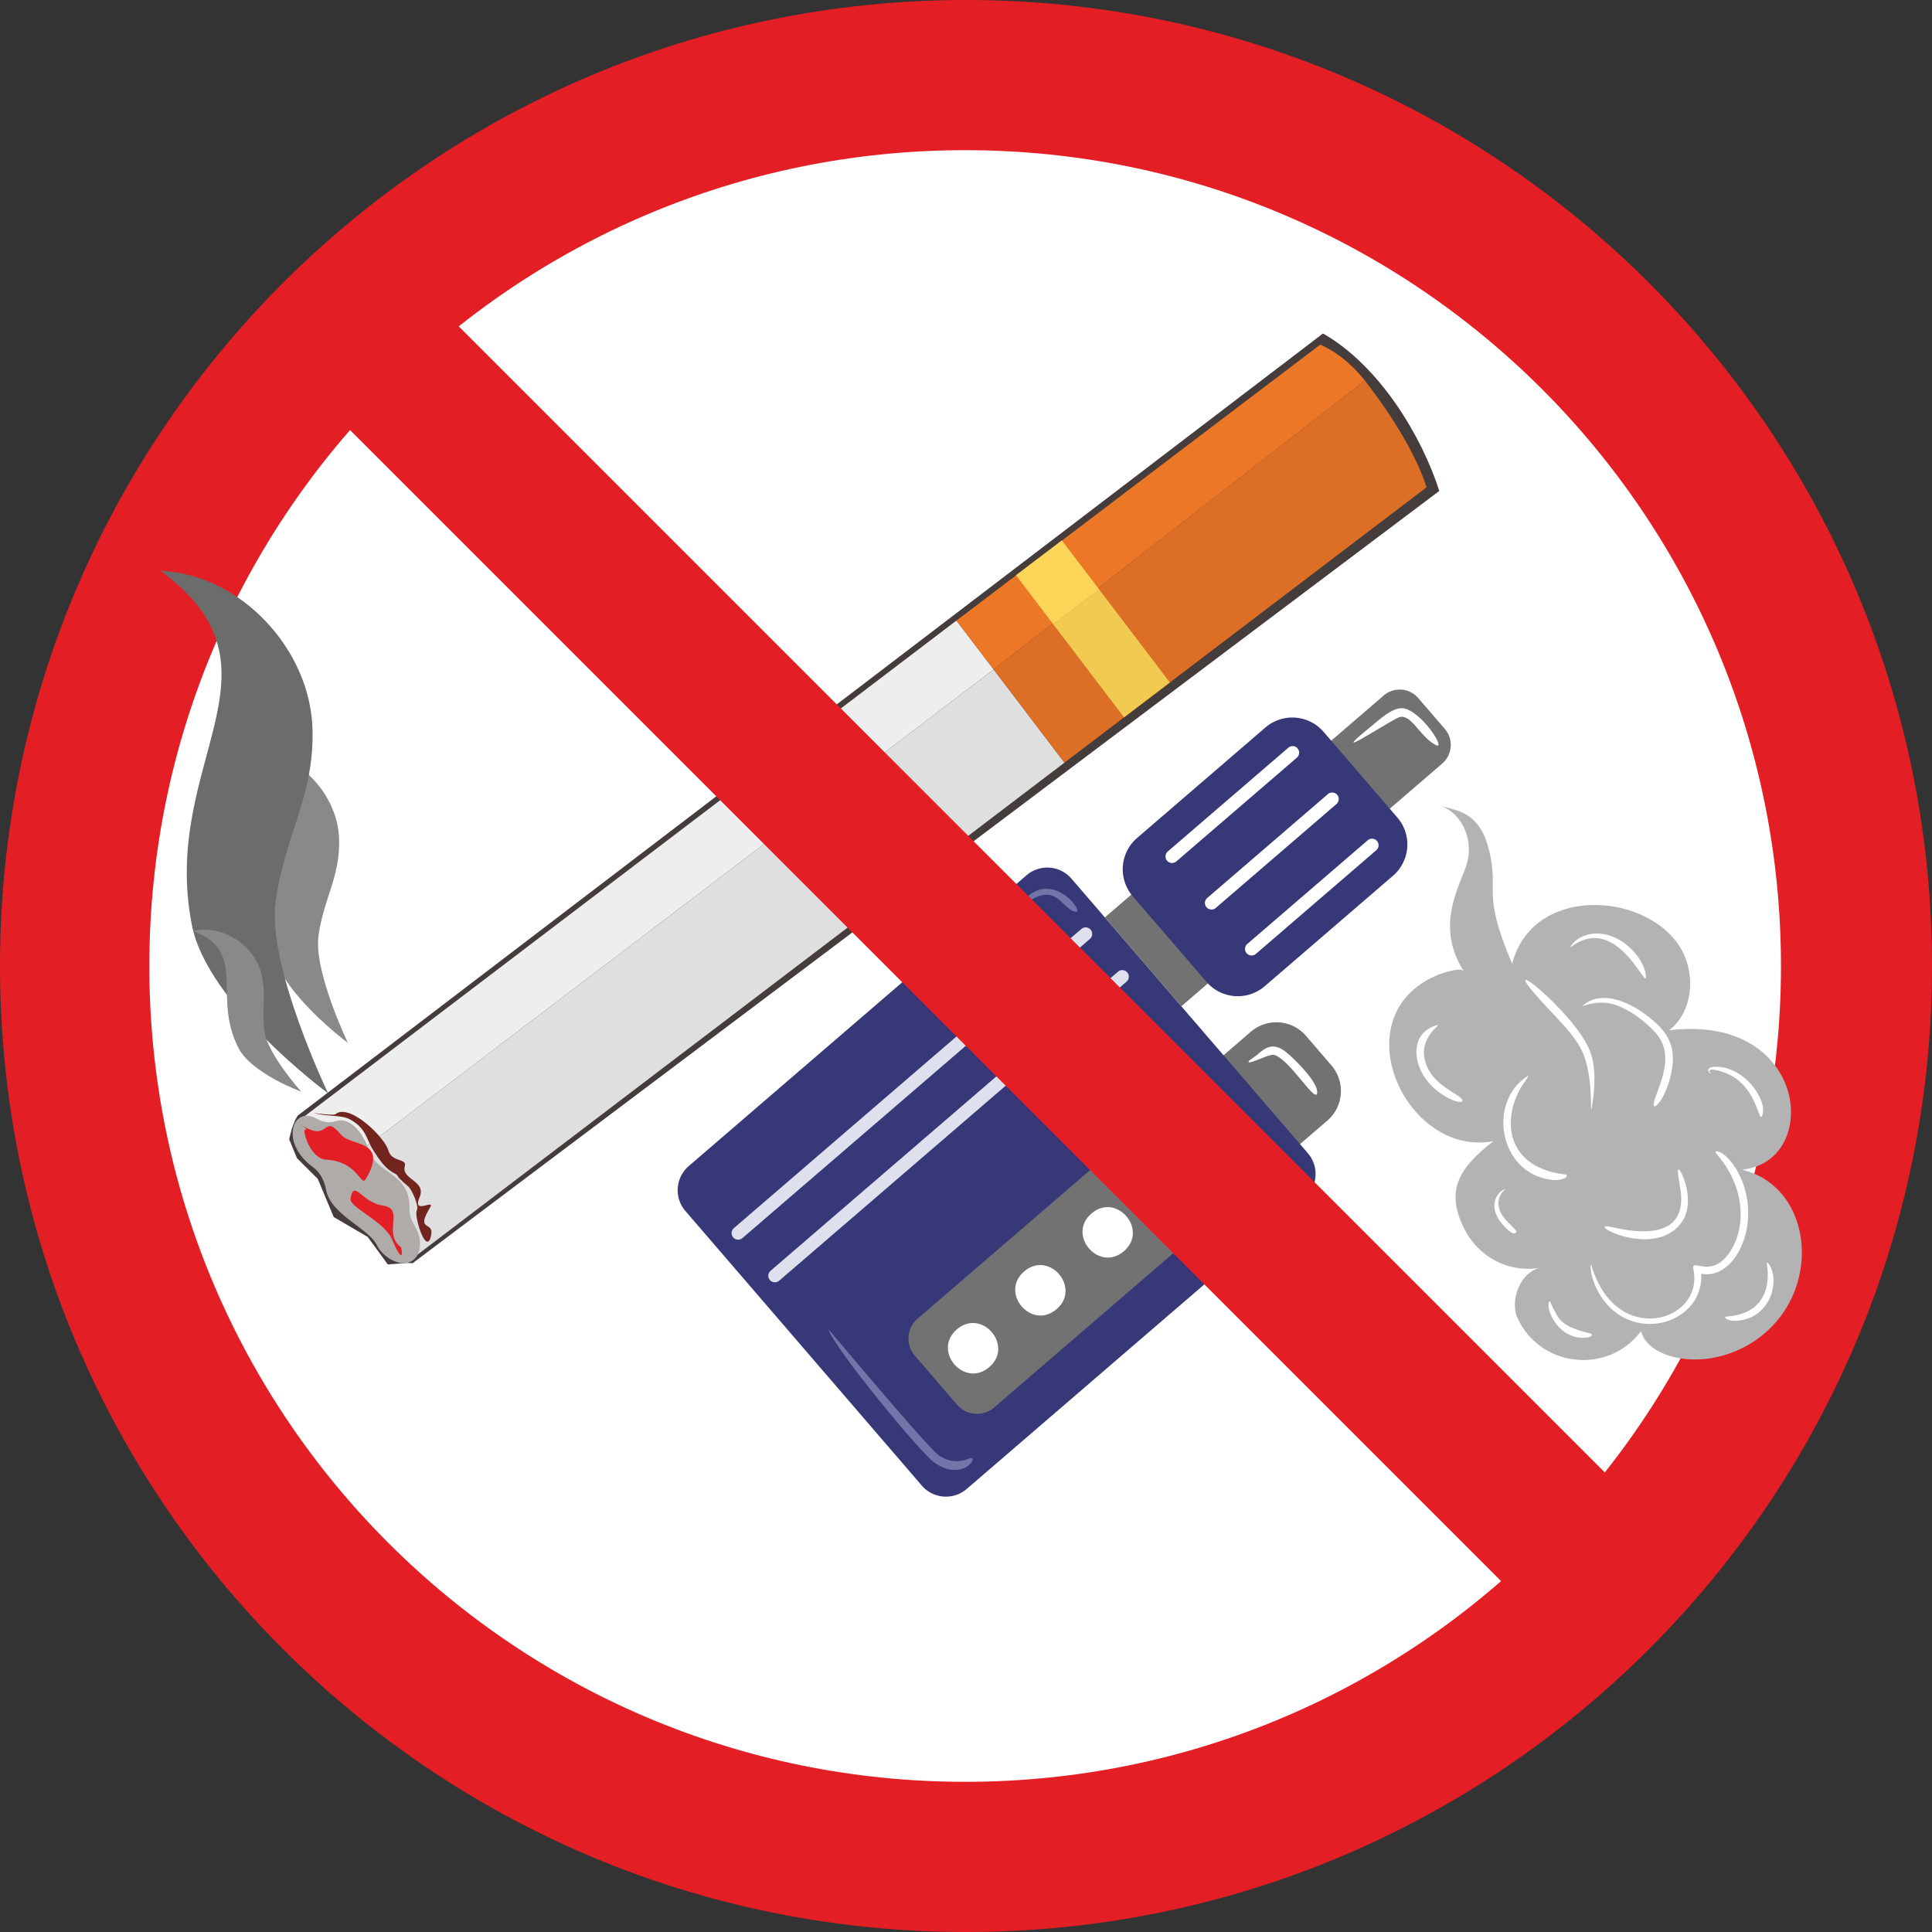 <svg xmlns="http://www.w3.org/2000/svg" width="240" height="240" fill="none"><rect width="100%" height="100%" fill="#333333" stroke="none"/><path fill="#E31F25" fill-rule="evenodd" d="M120 240c66.274 0 120-53.726 120-120C240 53.725 186.274 0 120 0S0 53.725 0 120c0 66.274 53.726 120 120 120" clip-rule="evenodd"/><path fill="#fff" fill-rule="evenodd" d="M119.895 221.343c55.97 0 101.344-45.373 101.344-101.343S175.865 18.656 119.895 18.656C63.924 18.656 18.551 64.029 18.551 120s45.373 101.343 101.344 101.343" clip-rule="evenodd"/><path fill="#453C3C" d="m164.346 41.427-127.36 97.157-.313.534-.402 1.031-.355 1.369.97 2.35 2.585 2.571 1.988 4.749 4.217 2.465 2.502 3.422 2.389-.191.694.032 127.531-95.928c-2.108-6.638-7.339-15.508-14.446-19.562"/><path fill="#EEE" d="m118.809 77.09-81.423 61.914 4.624 6.077 81.423-61.915z"/><path fill="#DFDFE0" d="m42.01 145.08 8.803 11.575 81.419-61.916-8.799-11.573z"/><path fill="#EB7727" d="m164.004 42.811-45.195 34.28 4.623 6.075 46.119-35.886c-1.189-1.488-2.972-3.33-5.547-4.469"/><path fill="#DD6E26" d="m123.433 83.166 8.799 11.573 44.982-34.208c-1.206-3.799-4.092-8.68-7.663-13.251z"/><path fill="#F1CA52" d="m130.829 77.537 8.803 11.574 5.694-4.331-8.799-11.573z"/><path fill="#FDD659" d="m131.904 67.13-5.697 4.326 4.621 6.081 5.699-4.33z"/><path fill="#AEABA9" d="M50.862 150.136c-.026.777.286 1.563.728 2.29.907 1.498.778 3.613-.545 4.283-1.374.69-3.443-.457-4.248-2.067-1.05-2.091-5.729-3.764-6.286-6.821-.198-1.08-.703-2.163-1.619-2.827-4.21-3.037-2.568-7.743.45-6.022.757.432 1.622.556 2.32.306 1.153-.424 3.027.31 4.204 3.708.996 2.88 5.148 2.731 4.996 7.15"/><path fill="#898989" d="M31.59 93.274c5.542.234 10.382 5.435 10.538 10.98.13 4.712-1.965 7.453-2.566 12.031-.58 4.441 3.648 13.252 3.648 13.252s-8.364-6.137-9.455-11.684c-2.228-11.32 7.178-17.696-2.166-24.579"/><path fill="#6B6C6C" d="M19.959 70.912c9.92.419 18.583 9.727 18.861 19.65.233 8.434-3.517 13.34-4.592 21.534-1.038 7.947 6.528 23.716 6.528 23.716s-14.969-10.983-16.922-20.911c-3.987-20.26 12.846-31.671-3.875-43.99"/><path fill="#898989" d="M23.989 115.666c3.402-.834 7.252 1.468 8.322 4.803.908 2.834.12 4.865.561 7.746.43 2.795 4.544 7.394 4.544 7.394s-6.151-2.25-7.79-5.421c-3.342-6.472 1.239-11.994-5.637-14.522"/><path fill="#E31F25" fill-rule="evenodd" d="M37.084 139.52c4.085 2.804 2.809-1.502 5.318 1.474 1.18 1.4 5.91.573 3.051 5.463-.622 1.066-.972-2.192-4.913-2.398-2.07-.108-3.005-3.753-2.64-3.722.51.043-.371-.511-.816-.817M43.549 148.906c.404-2.534 1.361.487 4.038.857 2.737.378-.09 3.409 2.21 5.162.132.1.465 2.666-1.072-.917-1.016-2.367-5.352-4.004-5.176-5.102" clip-rule="evenodd"/><path fill="#72241E" fill-rule="evenodd" d="M39.08 138.29c1.762.451 3.366.175 4.466.803 2.014 1.148 1.934 2.442 2.865 3.869.783 1.199 1.43 2.182 2.55 2.774.862.456-.25-.015 1.724 1.624.486.403 1.406 2.486 1.098 2.989-.404.658 1.234 5.903 1.784 3.054.341-1.772-2.012-.327-.142-3.398.696-1.144-2.279.992-1.308-1.262.905-2.104-2.328-2.194-1.826-3.897.286-.968-1.657-.437-2.058-1.967-.388-1.482-4.597-5.725-6.462-4.552-.046.387-3.133-.151-2.692-.037" clip-rule="evenodd"/><path fill="#B3B3B4" d="M178.968 100.085c2.747 1.053 4.006 4.209 3.317 6.969-.656 2.631-4.235 7.692-.443 13.609-.392-.611-2.905.301-3.409.519-11.869 5.139-3.761 22.645 7.071 20.579-4.083 3.22-6.007 5.927-3.707 10.691 1.779 3.686 5.569 5.727 9.635 5.027-2.607.449-3.886 4.113-2.939 6.211 2.79 6.191 11.286 7.127 15.352 1.675.898 3.539 8.146 5.118 13.969 1.31 8.827-5.774 7.611-19.25-1.442-21.378 9.932-.901 8.33-19.453-9.032-17.306 3.134-2.423 3.386-7.46 1.119-10.707-4.584-6.565-18.15-7.167-20.614 2.438-3.886-9.114-1.545-8.772-2.885-14.175-1.24-5.003-4.371-4.84-5.992-5.462"/><path fill="#fff" d="M194.419 145.892c-6.722-.758-8.005-5.973-5.665-10.466.414-.795 1.458-2.044.971-1.73-4.941 3.19-3.523 11.852 2.742 12.83 1.926.301 2.548-.566 1.952-.634M211.33 158.232c4.186.838 7.507-6.065 4.935-11.864-1.534-3.461-3.697-3.791-3.013-3.005 3.841 4.417 3.621 9.707 1.317 12.599-2.278 2.86-4.534.159-4.202 1.774 1.328 6.46-9.622 9.759-12.666-.52-.192-.647-.334 1.794 1.453 4.228 4.104 5.587 12.516 2.799 12.176-3.212M197.71 137.706c.407-2.157.606-5.074-.192-7.128-1.942-4.99-12.86-13.518-5.549-5.661 1.988 2.138 3.559 3.653 4.495 5.52 1.531 3.054 1.054 8.269 1.246 7.269M207.601 133.337c.751-3.501-.531-5.339-3.171-7.292-2.387-1.765-5.525-2.995-7.731-1.199-.546.444 1.375-.733 3.684-.105 2.181.593 5.101 2.96 5.914 4.438 1.585 2.885-.601 6.365-.859 7.859-.2 1.157 1.444-.345 2.163-3.701M181.58 136.506c-.673-.744-3.278-1.676-4.29-3.965-1.681-3.806 2.525-5.609 1.01-5.125-3.43 1.089-2.938 5.71.397 8.217 1.996 1.5 3.415 1.46 2.883.873M197.473 165.632c-3.662-.947-3.772-1.558-4.9-3.897-.18-.373-.452.559.175 1.812 1.941 3.882 6.149 2.454 4.725 2.085M188.315 152.855c-.642-.783-1.71-1.485-2.056-2.632-.587-1.951 1.217-2.719.692-2.506-1.327.542-1.889 2.395-.519 4.112 1.654 2.069 2.1 1.29 1.883 1.026M218.923 138.533c.682-1.856-2.2-6.022-5.736-6.017-1.468.002-.927.815-.694.804.152-.006-.472-.292.077-.449.395-.066 1.529.29 2.095.548 3.77 1.722 3.786 6.401 4.258 5.114M204.456 121.199c-.277-2.659-3.937-6.136-7.472-5.023-1.463.46-2.044 1.625-1.867 1.49 5.847-4.475 9.587 5.898 9.339 3.533M217.274 163.742c1.515-.547 2.895-2.202 3.031-4.324.116-1.829-.873-2.916-.812-2.481.611 4.37-1.571 6.372-4.957 6.603-.768.052.427 1.037 2.738.202"/><path fill="#fff" d="M209.005 151.688c1.414-2.144.265-5.458-.327-6.275-.577-.794.051 1.895.14 2.87.626 6.886-8.207 4.161-9.012 4.065-2.574-.307 6.014 4.169 9.199-.66"/><path fill="#727272" d="m162.24 128.682 3.156 3.667a4.864 4.864 0 0 1-.513 6.86l-4.834 4.161-9.503-11.038 4.833-4.162a4.866 4.866 0 0 1 6.861.512"/><path fill="#363878" d="m85.144 150.434 29.365 34.11a3.96 3.96 0 0 0 5.582.417l41.957-36.121a3.96 3.96 0 0 0 .418-5.582l-29.366-34.11a3.96 3.96 0 0 0-5.582-.418l-41.957 36.121a3.96 3.96 0 0 0-.418 5.583"/><path fill="#DEE0ED" d="m138.892 120.698-43.188 37.181a.816.816 0 0 0 1.064 1.236l43.189-37.181a.816.816 0 0 0-1.065-1.236M134.332 115.4l-43.189 37.182a.816.816 0 0 0 1.064 1.236l43.189-37.182a.814.814 0 1 0-1.064-1.236"/><path fill="#727272" d="m145.768 106.631 9.503 11.038-8.52 7.336-9.503-11.039zM163.727 93.423l7.274 8.451 8.157-7.022a3.05 3.05 0 0 0 .322-4.304l-3.294-3.825a3.05 3.05 0 0 0-4.303-.322z"/><path fill="#363878" d="m140.713 111.333 9.157 10.637a5.133 5.133 0 0 0 7.238.541l15.934-13.719a5.13 5.13 0 0 0 .541-7.237l-9.158-10.637a5.13 5.13 0 0 0-7.237-.541l-15.934 13.718a5.133 5.133 0 0 0-.541 7.238"/><path fill="#727272" d="m113.646 168.411 5.24 6.086a3.266 3.266 0 0 0 4.607.345l29.356-25.273a3.266 3.266 0 0 0 .344-4.607l-5.24-6.087a3.265 3.265 0 0 0-4.607-.344l-29.356 25.272a3.267 3.267 0 0 0-.344 4.608"/><path fill="#fff" d="M143.948 143.549c-3.093 2.663.93 7.345 4.028 4.679 3.093-2.663-.931-7.345-4.028-4.679M135.587 150.747c-3.093 2.663.93 7.345 4.027 4.679 3.093-2.663-.93-7.345-4.027-4.679M127.225 157.947c-3.093 2.662.93 7.344 4.027 4.678 3.093-2.663-.93-7.345-4.027-4.678M118.864 165.145c-3.093 2.662.93 7.345 4.027 4.678 3.092-2.662-.93-7.345-4.027-4.678M169.925 104.364l-14.995 12.909a.816.816 0 0 0 1.065 1.236l14.994-12.909a.816.816 0 0 0-1.064-1.236M164.983 98.623l-14.995 12.909a.816.816 0 1 0 1.064 1.236l14.994-12.909a.816.816 0 0 0-1.063-1.236M160.04 92.882l-14.995 12.909a.816.816 0 0 0 1.064 1.236l14.995-12.91a.815.815 0 0 0-1.064-1.235"/><path fill="#7275A9" d="M102.899 165.112c-.017-.053 12.161 14.526 13.673 15.633 1.119.819 2.502.995 3.775.448.274-.119.425-.083.464.035.169.505-1.705 2.518-4.704.493-1.644-1.111-12.343-14.037-13.208-16.609M126.138 113.108c-.058-.173 1.526-1.796 1.88-2.044 2.725-1.911 5.453.877 5.785 1.872.07.21.034.34-.132.329-1.744-.107-2.375-4.076-6.447-.861-.766.604-1.063.775-1.086.704"/><path fill="#fff" d="M155.104 131.919q-.016-.044.036-.134c.019-.034.778-.547.956-.699 1.007-.864 1.988-1.728 3.654-.398.999.799 3.322 3.104 3.792 4.511q.076.229.083.422c.051 1.921-3.452-4.164-5.387-4.587-.574-.127-3.03 1.199-3.134.885M168.139 92.211c-.028-.083.358-.466 1.384-1.313 2.258-1.864 3.153-2.728 4.387-2.91 1.743-.256 4.353 3.093 4.738 4.248.112.337.036.487-.305.308-1.954-1.023-2.98-3.814-4.452-3.474-.661.152-5.657 3.426-5.752 3.141"/><path fill="#E31F25" fill-rule="evenodd" d="m32.894 42.835 160.625 160.624 13.192-13.191L46.086 29.643z" clip-rule="evenodd"/></svg>
